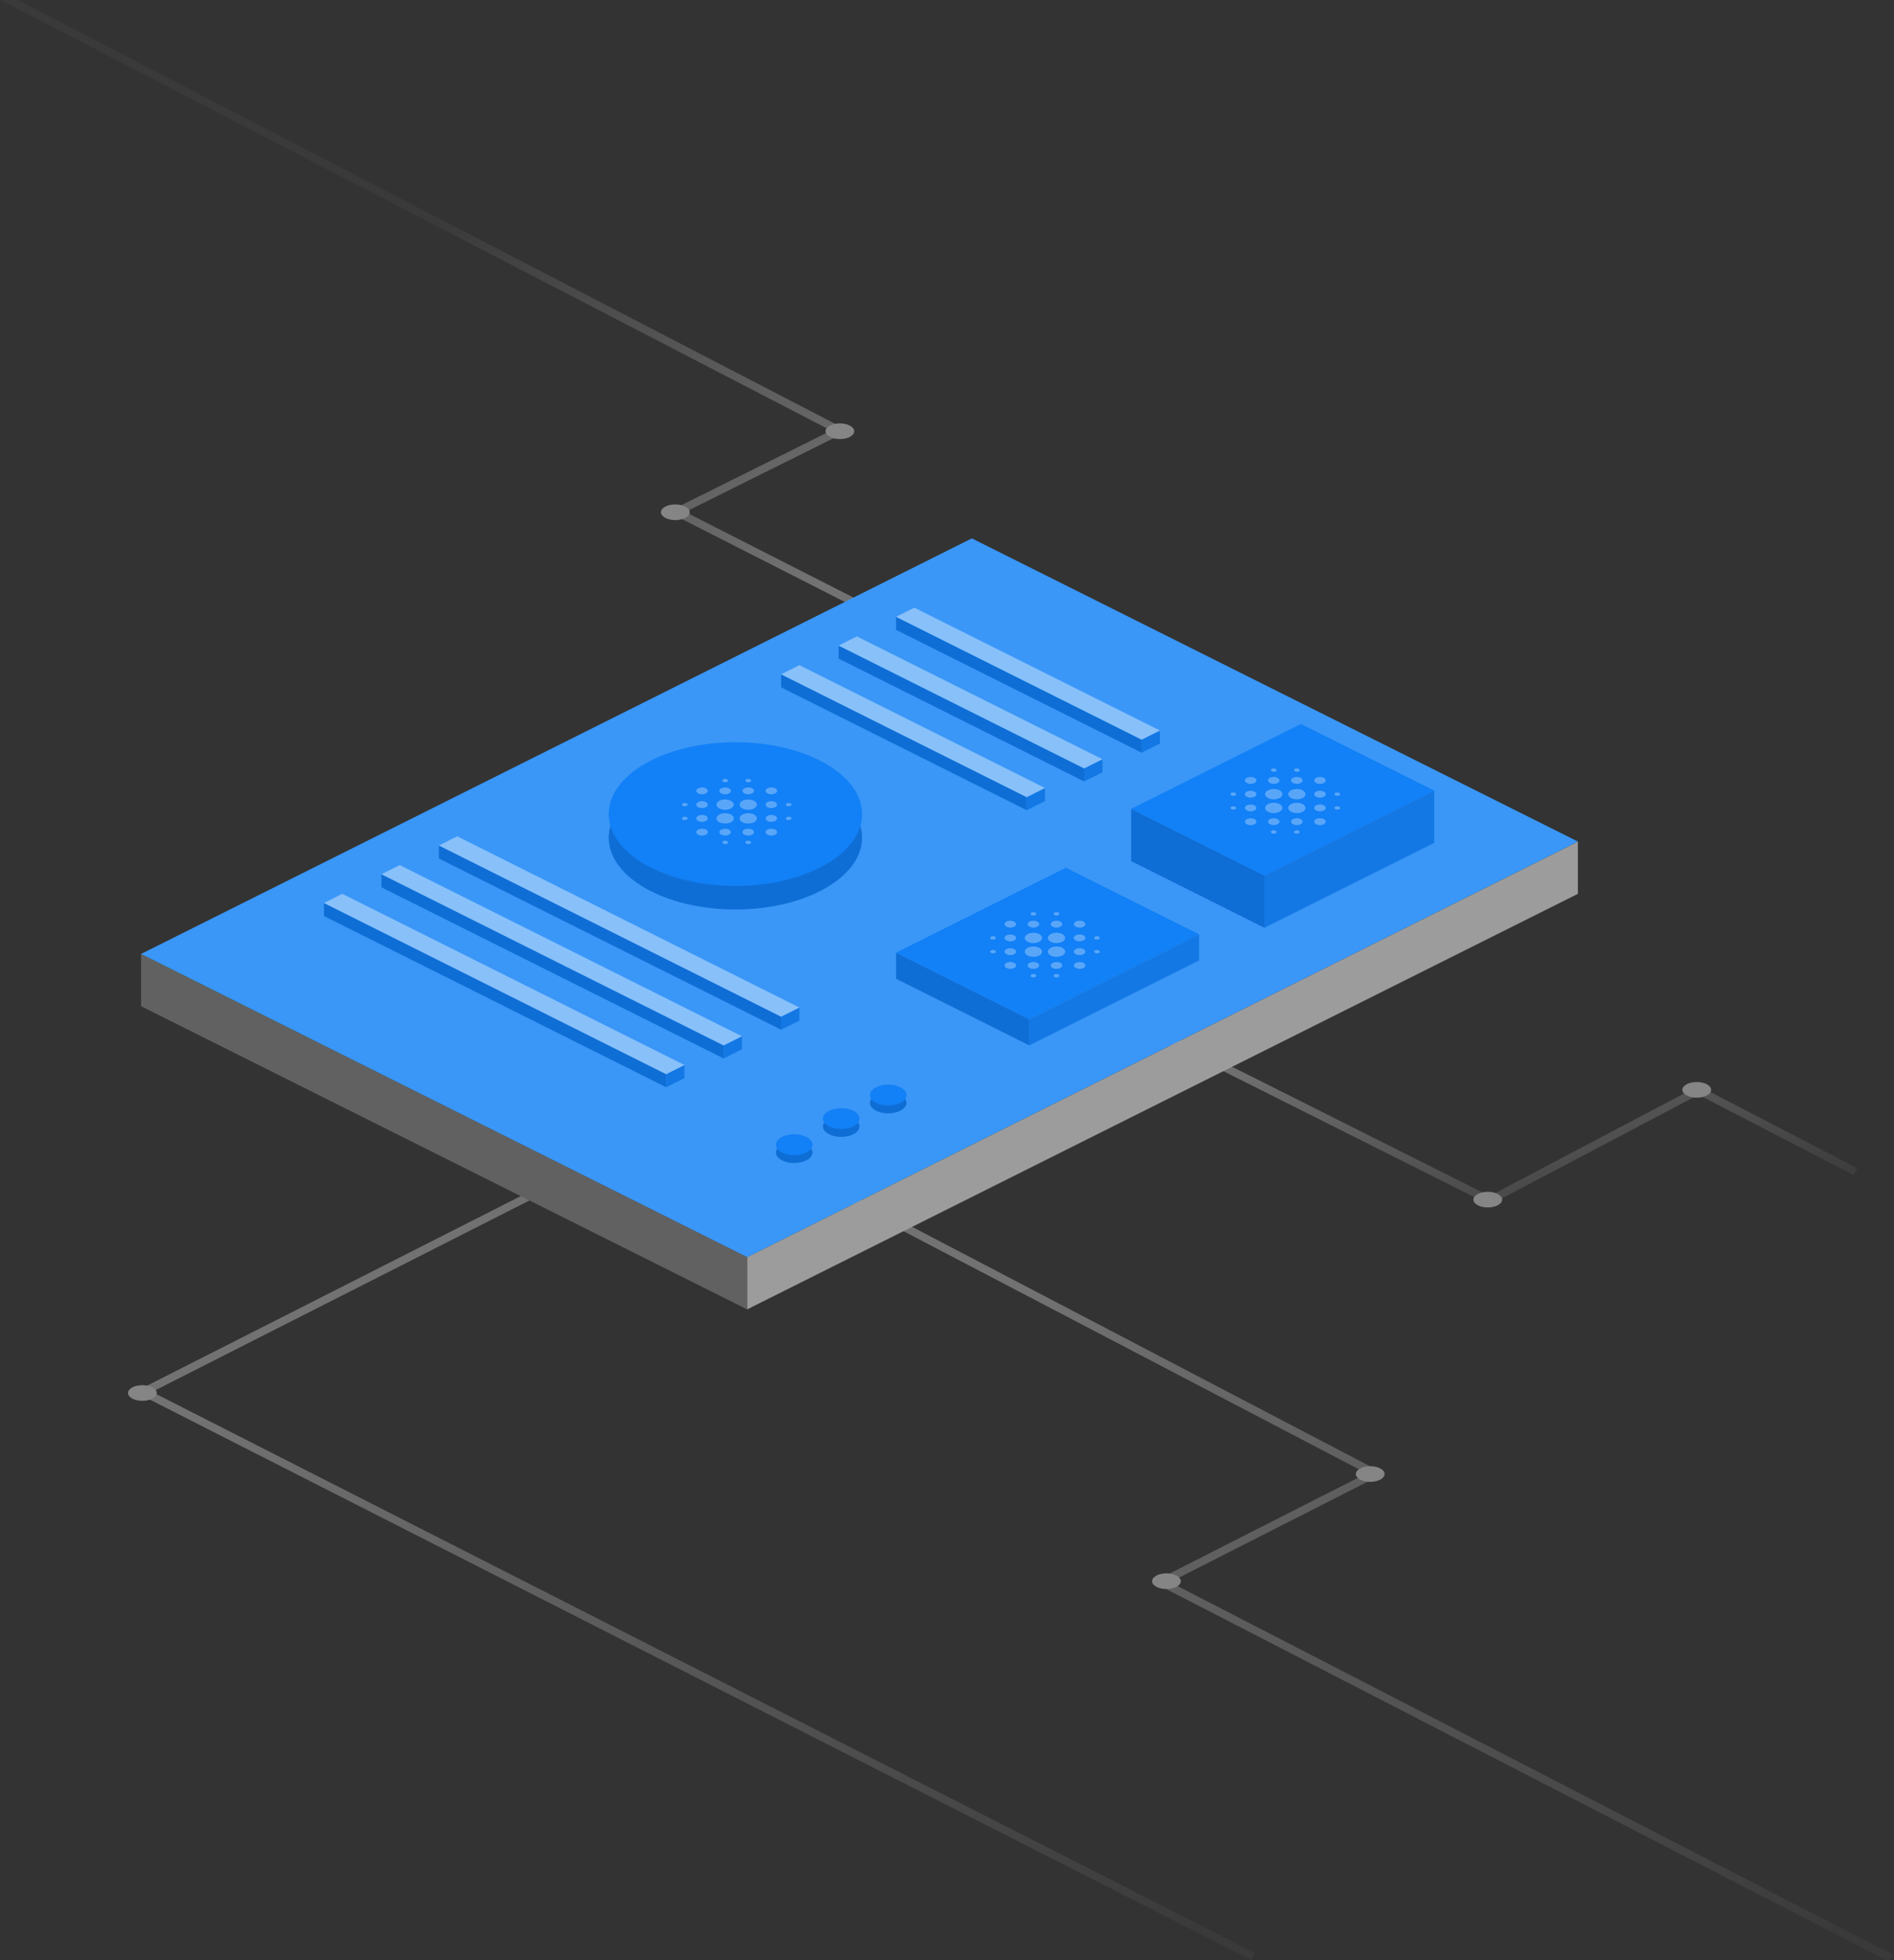 <?xml version="1.0" encoding="UTF-8"?>
<svg width="725px" height="750px" viewBox="0 0 725 750" version="1.1" xmlns="http://www.w3.org/2000/svg" xmlns:xlink="http://www.w3.org/1999/xlink">
    <rect x="0" y="0" width="725" height="750" fill="#333333" stroke="none"/>
    <!-- Generator: Sketch 49 (51002) - http://www.bohemiancoding.com/sketch -->
    <title>main illu</title>
    <desc>Created with Sketch.</desc>
    <defs>
        <linearGradient x1="3.827%" y1="95.392%" x2="85.425%" y2="18.327%" id="linearGradient-1">
            <stop stop-color="#3A3A3A" offset="0%"></stop>
            <stop stop-color="#727272" offset="100%"></stop>
        </linearGradient>
        <linearGradient x1="56.413%" y1="59.449%" x2="6.751%" y2="100%" id="linearGradient-2">
            <stop stop-color="#3A3A3A" offset="0%"></stop>
            <stop stop-color="#727272" offset="100%"></stop>
        </linearGradient>
    </defs>
    <g id="Page-1" stroke="none" stroke-width="1" fill="none" fill-rule="evenodd">
        <g id="Market-v2" transform="translate(-647, 0)">
            <g id="hero" transform="translate(0, -3)">
                <g id="main-illu" transform="translate(602, -22)">
                    <g id="lines" transform="translate(384.5, 387.5) scale(-1, 1) translate(-384.5, -387.5) ">
                        <polyline id="Path-4" stroke="url(#linearGradient-1)" stroke-width="3" points="288.938 416.503 153.752 484.317 73.825 442.178 13.742 473.326"></polyline>
                        <polyline id="Path-5" stroke="url(#linearGradient-2)" stroke-width="3" points="396.544 255.703 465.013 220.877 402.523 189.783 768.634 0.068"></polyline>
                        <polyline id="Path-7" stroke="url(#linearGradient-1)" stroke-width="3" points="408.964 478.281 197.571 588.767 279.436 630.365 0.11 774.271"></polyline>
                        <ellipse id="Oval-2" fill="#858585" cx="154.5" cy="484" rx="5.5" ry="3"></ellipse>
                        <ellipse id="Oval-2" fill="#858585" cx="199.5" cy="589" rx="5.5" ry="3"></ellipse>
                        <ellipse id="Oval-2" fill="#858585" cx="277.5" cy="630" rx="5.5" ry="3"></ellipse>
                        <g id="Group-4" transform="translate(244, 482)">
                            <polyline id="Path-6" stroke="url(#linearGradient-1)" stroke-width="3" points="276.22 0.081 425.117 75.579 0.38 291.562"></polyline>
                            <ellipse id="Oval-2" fill="#858585" cx="425.5" cy="76" rx="5.5" ry="3"></ellipse>
                        </g>
                        <ellipse id="Oval-2" fill="#858585" cx="465.5" cy="221" rx="5.5" ry="3"></ellipse>
                        <ellipse id="Oval-2" fill="#858585" cx="402.5" cy="190" rx="5.5" ry="3"></ellipse>
                        <ellipse id="Oval-2" fill="#858585" cx="74.5" cy="442" rx="5.5" ry="3"></ellipse>
                    </g>
                    <g id="illu" transform="translate(99, 231)">
                        <polygon id="Rectangle-8_Right_Isometric" fill="#9C9C9C" points="232 295 550 136 550 116 232 275"></polygon>
                        <polygon id="Rectangle-8_Left_Isometric" fill="#616161" points="232 295 0 179 0 159 232 275"></polygon>
                        <polygon id="Rectangle-8_Top_Isometric" fill="#3A97F7" points="550 116 318 0 0 159 232 275"></polygon>
                        <g id="Group-15" transform="translate(279, 209)">
                            <ellipse id="Oval" fill="#0F6ED5" cx="7" cy="7" rx="7" ry="4"></ellipse>
                            <ellipse id="Oval" fill="#1280F6" cx="7" cy="4" rx="7" ry="4"></ellipse>
                        </g>
                        <g id="Group-16" transform="translate(261, 218)">
                            <ellipse id="Oval" fill="#0F6ED5" cx="7" cy="7" rx="7" ry="4"></ellipse>
                            <ellipse id="Oval" fill="#1280F6" cx="7" cy="4" rx="7" ry="4"></ellipse>
                        </g>
                        <g id="Group-17" transform="translate(243, 228)">
                            <ellipse id="Oval" fill="#0F6ED5" cx="7" cy="7" rx="7" ry="4"></ellipse>
                            <ellipse id="Oval" fill="#1280F6" cx="7" cy="4" rx="7" ry="4"></ellipse>
                        </g>
                        <g id="Group-14" transform="translate(179, 78)">
                            <ellipse id="Oval" fill="#0F6ED5" cx="48.5" cy="36.5" rx="48.5" ry="27.5"></ellipse>
                            <ellipse id="Oval" fill="#1280F6" cx="48.5" cy="27.5" rx="48.5" ry="27.5"></ellipse>
                        </g>
                        <g id="top" transform="translate(70, 26)">
                            <g id="Rectangle-5_Isometric" transform="translate(219, 100)">
                                <polygon id="Rectangle-5_Right_Isometric" fill="#1378E4" points="51 68 116 35.5 116 25.5 51 58"></polygon>
                                <polygon id="Rectangle-5_Left_Isometric" fill="#0F6ED5" points="51 68 0 42.5 0 32.5 51 58"></polygon>
                                <polygon id="Rectangle-5_Top_Isometric" fill="#1280F6" points="116 25.5 65 0 0 32.5 51 58"></polygon>
                            </g>
                            <g id="Rectangle-5_Isometric" transform="translate(309, 45)">
                                <polygon id="Rectangle-5_Right_Isometric" fill="#1378E4" points="51 78 116 45.5 116 25.5 51 58"></polygon>
                                <polygon id="Rectangle-5_Left_Isometric" fill="#0F6ED5" points="51 78 0 52.5 0 32.5 51 58"></polygon>
                                <polygon id="Rectangle-5_Top_Isometric" fill="#1280F6" points="116 25.5 65 0 0 32.5 51 58"></polygon>
                            </g>
                            <g id="Rectangle-5_Isometric" transform="translate(219, 0)">
                                <polygon id="Rectangle-5_Left_Isometric" fill="#0F6ED5" points="94 56 0 9 0 4 94 51"></polygon>
                                <polygon id="Rectangle-5_Right_Isometric" fill="#1378E4" points="94 56 101 52.5 101 47.5 94 51"></polygon>
                                <polygon id="Rectangle-5_Top_Isometric" fill="#88C0FA" points="0 4 7 0.5 101 47.5 94 51"></polygon>
                            </g>
                            <g id="Rectangle-5_Isometric" transform="translate(197, 11)">
                                <polygon id="Rectangle-5_Left_Isometric" fill="#0F6ED5" points="94 56 0 9 0 4 94 51"></polygon>
                                <polygon id="Rectangle-5_Right_Isometric" fill="#1378E4" points="94 56 101 52.5 101 47.5 94 51"></polygon>
                                <polygon id="Rectangle-5_Top_Isometric" fill="#88C0FA" points="0 4 7 0.5 101 47.5 94 51"></polygon>
                            </g>
                            <g id="Rectangle-5_Isometric" transform="translate(175, 22)">
                                <polygon id="Rectangle-5_Left_Isometric" fill="#0F6ED5" points="94 56 0 9 0 4 94 51"></polygon>
                                <polygon id="Rectangle-5_Right_Isometric" fill="#1378E4" points="94 56 101 52.5 101 47.5 94 51"></polygon>
                                <polygon id="Rectangle-5_Top_Isometric" fill="#88C0FA" points="0 4 7 0.5 101 47.5 94 51"></polygon>
                            </g>
                            <g id="Rectangle-5_Isometric" transform="translate(44, 88)">
                                <polygon id="Rectangle-5_Left_Isometric" fill="#0F6ED5" points="131 74 0 8.5 0 3.5 131 69"></polygon>
                                <polygon id="Rectangle-5_Right_Isometric" fill="#1378E4" points="131 74 138 70.5 138 65.5 131 69"></polygon>
                                <polygon id="Rectangle-5_Top_Isometric" fill="#88C0FA" points="0 3.5 7 0 138 65.5 131 69"></polygon>
                            </g>
                            <g id="Rectangle-5_Isometric" transform="translate(22, 99)">
                                <polygon id="Rectangle-5_Left_Isometric" fill="#0F6ED5" points="131 74 0 8.5 0 3.5 131 69"></polygon>
                                <polygon id="Rectangle-5_Right_Isometric" fill="#1378E4" points="131 74 138 70.5 138 65.5 131 69"></polygon>
                                <polygon id="Rectangle-5_Top_Isometric" fill="#88C0FA" points="0 3.5 7 0 138 65.5 131 69"></polygon>
                            </g>
                            <g id="Rectangle-5_Isometric" transform="translate(0, 110)">
                                <polygon id="Rectangle-5_Left_Isometric" fill="#0F6ED5" points="131 74 0 8.5 0 3.5 131 69"></polygon>
                                <polygon id="Rectangle-5_Right_Isometric" fill="#1378E4" points="131 74 138 70.5 138 65.5 131 69"></polygon>
                                <polygon id="Rectangle-5_Top_Isometric" fill="#88C0FA" points="0 3.5 7 0 138 65.5 131 69"></polygon>
                            </g>
                            <g id="contracts" transform="translate(132, 62)" opacity="0.3">
                                <g id="ic_blur_on_24px">
                                    <path d="M12.737,17.816 C11.521,17.816 10.526,18.408 10.526,19.132 C10.526,19.855 11.521,20.447 12.737,20.447 C13.953,20.447 14.947,19.855 14.947,19.132 C14.947,18.408 13.953,17.816 12.737,17.816 Z M12.737,23.079 C11.521,23.079 10.526,23.671 10.526,24.395 C10.526,25.118 11.521,25.711 12.737,25.711 C13.953,25.711 14.947,25.118 14.947,24.395 C14.947,23.671 13.953,23.079 12.737,23.079 Z M12.737,12.553 C11.521,12.553 10.526,13.145 10.526,13.868 C10.526,14.592 11.521,15.184 12.737,15.184 C13.953,15.184 14.947,14.592 14.947,13.868 C14.947,13.145 13.953,12.553 12.737,12.553 Z M6.105,13.211 C5.486,13.211 5,13.5 5,13.868 C5,14.237 5.486,14.526 6.105,14.526 C6.724,14.526 7.211,14.237 7.211,13.868 C7.211,13.5 6.724,13.211 6.105,13.211 Z M12.737,7.289 C11.521,7.289 10.526,7.882 10.526,8.605 C10.526,9.329 11.521,9.921 12.737,9.921 C13.953,9.921 14.947,9.329 14.947,8.605 C14.947,7.882 13.953,7.289 12.737,7.289 Z M45.895,14.526 C46.514,14.526 47,14.237 47,13.868 C47,13.5 46.514,13.211 45.895,13.211 C45.276,13.211 44.789,13.5 44.789,13.868 C44.789,14.237 45.276,14.526 45.895,14.526 Z M30.421,9.921 C31.637,9.921 32.632,9.329 32.632,8.605 C32.632,7.882 31.637,7.289 30.421,7.289 C29.205,7.289 28.211,7.882 28.211,8.605 C28.211,9.329 29.205,9.921 30.421,9.921 Z M30.421,5.316 C31.04,5.316 31.526,5.026 31.526,4.658 C31.526,4.289 31.04,4 30.421,4 C29.802,4 29.316,4.289 29.316,4.658 C29.316,5.026 29.802,5.316 30.421,5.316 Z M6.105,18.474 C5.486,18.474 5,18.763 5,19.132 C5,19.5 5.486,19.789 6.105,19.789 C6.724,19.789 7.211,19.5 7.211,19.132 C7.211,18.763 6.724,18.474 6.105,18.474 Z M21.579,27.684 C20.96,27.684 20.474,27.974 20.474,28.342 C20.474,28.711 20.96,29 21.579,29 C22.198,29 22.684,28.711 22.684,28.342 C22.684,27.974 22.198,27.684 21.579,27.684 Z M21.579,5.316 C22.198,5.316 22.684,5.026 22.684,4.658 C22.684,4.289 22.198,4 21.579,4 C20.96,4 20.474,4.289 20.474,4.658 C20.474,5.026 20.96,5.316 21.579,5.316 Z M21.579,9.921 C22.795,9.921 23.789,9.329 23.789,8.605 C23.789,7.882 22.795,7.289 21.579,7.289 C20.363,7.289 19.368,7.882 19.368,8.605 C19.368,9.329 20.363,9.921 21.579,9.921 Z M21.579,17.158 C19.744,17.158 18.263,18.039 18.263,19.132 C18.263,20.224 19.744,21.105 21.579,21.105 C23.414,21.105 24.895,20.224 24.895,19.132 C24.895,18.039 23.414,17.158 21.579,17.158 Z M39.263,17.816 C38.047,17.816 37.053,18.408 37.053,19.132 C37.053,19.855 38.047,20.447 39.263,20.447 C40.479,20.447 41.474,19.855 41.474,19.132 C41.474,18.408 40.479,17.816 39.263,17.816 Z M39.263,23.079 C38.047,23.079 37.053,23.671 37.053,24.395 C37.053,25.118 38.047,25.711 39.263,25.711 C40.479,25.711 41.474,25.118 41.474,24.395 C41.474,23.671 40.479,23.079 39.263,23.079 Z M39.263,12.553 C38.047,12.553 37.053,13.145 37.053,13.868 C37.053,14.592 38.047,15.184 39.263,15.184 C40.479,15.184 41.474,14.592 41.474,13.868 C41.474,13.145 40.479,12.553 39.263,12.553 Z M39.263,7.289 C38.047,7.289 37.053,7.882 37.053,8.605 C37.053,9.329 38.047,9.921 39.263,9.921 C40.479,9.921 41.474,9.329 41.474,8.605 C41.474,7.882 40.479,7.289 39.263,7.289 Z M45.895,18.474 C45.276,18.474 44.789,18.763 44.789,19.132 C44.789,19.5 45.276,19.789 45.895,19.789 C46.514,19.789 47,19.5 47,19.132 C47,18.763 46.514,18.474 45.895,18.474 Z M30.421,23.079 C29.205,23.079 28.211,23.671 28.211,24.395 C28.211,25.118 29.205,25.711 30.421,25.711 C31.637,25.711 32.632,25.118 32.632,24.395 C32.632,23.671 31.637,23.079 30.421,23.079 Z M30.421,27.684 C29.802,27.684 29.316,27.974 29.316,28.342 C29.316,28.711 29.802,29 30.421,29 C31.04,29 31.526,28.711 31.526,28.342 C31.526,27.974 31.04,27.684 30.421,27.684 Z M21.579,11.895 C19.744,11.895 18.263,12.776 18.263,13.868 C18.263,14.961 19.744,15.842 21.579,15.842 C23.414,15.842 24.895,14.961 24.895,13.868 C24.895,12.776 23.414,11.895 21.579,11.895 Z M21.579,23.079 C20.363,23.079 19.368,23.671 19.368,24.395 C19.368,25.118 20.363,25.711 21.579,25.711 C22.795,25.711 23.789,25.118 23.789,24.395 C23.789,23.671 22.795,23.079 21.579,23.079 Z M30.421,17.158 C28.586,17.158 27.105,18.039 27.105,19.132 C27.105,20.224 28.586,21.105 30.421,21.105 C32.256,21.105 33.737,20.224 33.737,19.132 C33.737,18.039 32.256,17.158 30.421,17.158 Z M30.421,11.895 C28.586,11.895 27.105,12.776 27.105,13.868 C27.105,14.961 28.586,15.842 30.421,15.842 C32.256,15.842 33.737,14.961 33.737,13.868 C33.737,12.776 32.256,11.895 30.421,11.895 Z" id="Shape" fill="#FFFFFF" fill-rule="nonzero"></path>
                                    <polygon id="Shape" points="0 0 52 0 52 31 0 31"></polygon>
                                </g>
                            </g>
                            <g id="contracts" transform="translate(250, 113)" opacity="0.3">
                                <g id="ic_blur_on_24px">
                                    <path d="M12.737,17.816 C11.521,17.816 10.526,18.408 10.526,19.132 C10.526,19.855 11.521,20.447 12.737,20.447 C13.953,20.447 14.947,19.855 14.947,19.132 C14.947,18.408 13.953,17.816 12.737,17.816 Z M12.737,23.079 C11.521,23.079 10.526,23.671 10.526,24.395 C10.526,25.118 11.521,25.711 12.737,25.711 C13.953,25.711 14.947,25.118 14.947,24.395 C14.947,23.671 13.953,23.079 12.737,23.079 Z M12.737,12.553 C11.521,12.553 10.526,13.145 10.526,13.868 C10.526,14.592 11.521,15.184 12.737,15.184 C13.953,15.184 14.947,14.592 14.947,13.868 C14.947,13.145 13.953,12.553 12.737,12.553 Z M6.105,13.211 C5.486,13.211 5,13.5 5,13.868 C5,14.237 5.486,14.526 6.105,14.526 C6.724,14.526 7.211,14.237 7.211,13.868 C7.211,13.5 6.724,13.211 6.105,13.211 Z M12.737,7.289 C11.521,7.289 10.526,7.882 10.526,8.605 C10.526,9.329 11.521,9.921 12.737,9.921 C13.953,9.921 14.947,9.329 14.947,8.605 C14.947,7.882 13.953,7.289 12.737,7.289 Z M45.895,14.526 C46.514,14.526 47,14.237 47,13.868 C47,13.5 46.514,13.211 45.895,13.211 C45.276,13.211 44.789,13.5 44.789,13.868 C44.789,14.237 45.276,14.526 45.895,14.526 Z M30.421,9.921 C31.637,9.921 32.632,9.329 32.632,8.605 C32.632,7.882 31.637,7.289 30.421,7.289 C29.205,7.289 28.211,7.882 28.211,8.605 C28.211,9.329 29.205,9.921 30.421,9.921 Z M30.421,5.316 C31.04,5.316 31.526,5.026 31.526,4.658 C31.526,4.289 31.04,4 30.421,4 C29.802,4 29.316,4.289 29.316,4.658 C29.316,5.026 29.802,5.316 30.421,5.316 Z M6.105,18.474 C5.486,18.474 5,18.763 5,19.132 C5,19.5 5.486,19.789 6.105,19.789 C6.724,19.789 7.211,19.5 7.211,19.132 C7.211,18.763 6.724,18.474 6.105,18.474 Z M21.579,27.684 C20.96,27.684 20.474,27.974 20.474,28.342 C20.474,28.711 20.96,29 21.579,29 C22.198,29 22.684,28.711 22.684,28.342 C22.684,27.974 22.198,27.684 21.579,27.684 Z M21.579,5.316 C22.198,5.316 22.684,5.026 22.684,4.658 C22.684,4.289 22.198,4 21.579,4 C20.96,4 20.474,4.289 20.474,4.658 C20.474,5.026 20.96,5.316 21.579,5.316 Z M21.579,9.921 C22.795,9.921 23.789,9.329 23.789,8.605 C23.789,7.882 22.795,7.289 21.579,7.289 C20.363,7.289 19.368,7.882 19.368,8.605 C19.368,9.329 20.363,9.921 21.579,9.921 Z M21.579,17.158 C19.744,17.158 18.263,18.039 18.263,19.132 C18.263,20.224 19.744,21.105 21.579,21.105 C23.414,21.105 24.895,20.224 24.895,19.132 C24.895,18.039 23.414,17.158 21.579,17.158 Z M39.263,17.816 C38.047,17.816 37.053,18.408 37.053,19.132 C37.053,19.855 38.047,20.447 39.263,20.447 C40.479,20.447 41.474,19.855 41.474,19.132 C41.474,18.408 40.479,17.816 39.263,17.816 Z M39.263,23.079 C38.047,23.079 37.053,23.671 37.053,24.395 C37.053,25.118 38.047,25.711 39.263,25.711 C40.479,25.711 41.474,25.118 41.474,24.395 C41.474,23.671 40.479,23.079 39.263,23.079 Z M39.263,12.553 C38.047,12.553 37.053,13.145 37.053,13.868 C37.053,14.592 38.047,15.184 39.263,15.184 C40.479,15.184 41.474,14.592 41.474,13.868 C41.474,13.145 40.479,12.553 39.263,12.553 Z M39.263,7.289 C38.047,7.289 37.053,7.882 37.053,8.605 C37.053,9.329 38.047,9.921 39.263,9.921 C40.479,9.921 41.474,9.329 41.474,8.605 C41.474,7.882 40.479,7.289 39.263,7.289 Z M45.895,18.474 C45.276,18.474 44.789,18.763 44.789,19.132 C44.789,19.5 45.276,19.789 45.895,19.789 C46.514,19.789 47,19.5 47,19.132 C47,18.763 46.514,18.474 45.895,18.474 Z M30.421,23.079 C29.205,23.079 28.211,23.671 28.211,24.395 C28.211,25.118 29.205,25.711 30.421,25.711 C31.637,25.711 32.632,25.118 32.632,24.395 C32.632,23.671 31.637,23.079 30.421,23.079 Z M30.421,27.684 C29.802,27.684 29.316,27.974 29.316,28.342 C29.316,28.711 29.802,29 30.421,29 C31.04,29 31.526,28.711 31.526,28.342 C31.526,27.974 31.04,27.684 30.421,27.684 Z M21.579,11.895 C19.744,11.895 18.263,12.776 18.263,13.868 C18.263,14.961 19.744,15.842 21.579,15.842 C23.414,15.842 24.895,14.961 24.895,13.868 C24.895,12.776 23.414,11.895 21.579,11.895 Z M21.579,23.079 C20.363,23.079 19.368,23.671 19.368,24.395 C19.368,25.118 20.363,25.711 21.579,25.711 C22.795,25.711 23.789,25.118 23.789,24.395 C23.789,23.671 22.795,23.079 21.579,23.079 Z M30.421,17.158 C28.586,17.158 27.105,18.039 27.105,19.132 C27.105,20.224 28.586,21.105 30.421,21.105 C32.256,21.105 33.737,20.224 33.737,19.132 C33.737,18.039 32.256,17.158 30.421,17.158 Z M30.421,11.895 C28.586,11.895 27.105,12.776 27.105,13.868 C27.105,14.961 28.586,15.842 30.421,15.842 C32.256,15.842 33.737,14.961 33.737,13.868 C33.737,12.776 32.256,11.895 30.421,11.895 Z" id="Shape" fill="#FFFFFF" fill-rule="nonzero"></path>
                                    <polygon id="Shape" points="0 0 52 0 52 31 0 31"></polygon>
                                </g>
                            </g>
                            <g id="contracts" transform="translate(342, 58)" opacity="0.3">
                                <g id="ic_blur_on_24px">
                                    <path d="M12.737,17.816 C11.521,17.816 10.526,18.408 10.526,19.132 C10.526,19.855 11.521,20.447 12.737,20.447 C13.953,20.447 14.947,19.855 14.947,19.132 C14.947,18.408 13.953,17.816 12.737,17.816 Z M12.737,23.079 C11.521,23.079 10.526,23.671 10.526,24.395 C10.526,25.118 11.521,25.711 12.737,25.711 C13.953,25.711 14.947,25.118 14.947,24.395 C14.947,23.671 13.953,23.079 12.737,23.079 Z M12.737,12.553 C11.521,12.553 10.526,13.145 10.526,13.868 C10.526,14.592 11.521,15.184 12.737,15.184 C13.953,15.184 14.947,14.592 14.947,13.868 C14.947,13.145 13.953,12.553 12.737,12.553 Z M6.105,13.211 C5.486,13.211 5,13.5 5,13.868 C5,14.237 5.486,14.526 6.105,14.526 C6.724,14.526 7.211,14.237 7.211,13.868 C7.211,13.5 6.724,13.211 6.105,13.211 Z M12.737,7.289 C11.521,7.289 10.526,7.882 10.526,8.605 C10.526,9.329 11.521,9.921 12.737,9.921 C13.953,9.921 14.947,9.329 14.947,8.605 C14.947,7.882 13.953,7.289 12.737,7.289 Z M45.895,14.526 C46.514,14.526 47,14.237 47,13.868 C47,13.5 46.514,13.211 45.895,13.211 C45.276,13.211 44.789,13.5 44.789,13.868 C44.789,14.237 45.276,14.526 45.895,14.526 Z M30.421,9.921 C31.637,9.921 32.632,9.329 32.632,8.605 C32.632,7.882 31.637,7.289 30.421,7.289 C29.205,7.289 28.211,7.882 28.211,8.605 C28.211,9.329 29.205,9.921 30.421,9.921 Z M30.421,5.316 C31.04,5.316 31.526,5.026 31.526,4.658 C31.526,4.289 31.04,4 30.421,4 C29.802,4 29.316,4.289 29.316,4.658 C29.316,5.026 29.802,5.316 30.421,5.316 Z M6.105,18.474 C5.486,18.474 5,18.763 5,19.132 C5,19.5 5.486,19.789 6.105,19.789 C6.724,19.789 7.211,19.5 7.211,19.132 C7.211,18.763 6.724,18.474 6.105,18.474 Z M21.579,27.684 C20.96,27.684 20.474,27.974 20.474,28.342 C20.474,28.711 20.96,29 21.579,29 C22.198,29 22.684,28.711 22.684,28.342 C22.684,27.974 22.198,27.684 21.579,27.684 Z M21.579,5.316 C22.198,5.316 22.684,5.026 22.684,4.658 C22.684,4.289 22.198,4 21.579,4 C20.96,4 20.474,4.289 20.474,4.658 C20.474,5.026 20.96,5.316 21.579,5.316 Z M21.579,9.921 C22.795,9.921 23.789,9.329 23.789,8.605 C23.789,7.882 22.795,7.289 21.579,7.289 C20.363,7.289 19.368,7.882 19.368,8.605 C19.368,9.329 20.363,9.921 21.579,9.921 Z M21.579,17.158 C19.744,17.158 18.263,18.039 18.263,19.132 C18.263,20.224 19.744,21.105 21.579,21.105 C23.414,21.105 24.895,20.224 24.895,19.132 C24.895,18.039 23.414,17.158 21.579,17.158 Z M39.263,17.816 C38.047,17.816 37.053,18.408 37.053,19.132 C37.053,19.855 38.047,20.447 39.263,20.447 C40.479,20.447 41.474,19.855 41.474,19.132 C41.474,18.408 40.479,17.816 39.263,17.816 Z M39.263,23.079 C38.047,23.079 37.053,23.671 37.053,24.395 C37.053,25.118 38.047,25.711 39.263,25.711 C40.479,25.711 41.474,25.118 41.474,24.395 C41.474,23.671 40.479,23.079 39.263,23.079 Z M39.263,12.553 C38.047,12.553 37.053,13.145 37.053,13.868 C37.053,14.592 38.047,15.184 39.263,15.184 C40.479,15.184 41.474,14.592 41.474,13.868 C41.474,13.145 40.479,12.553 39.263,12.553 Z M39.263,7.289 C38.047,7.289 37.053,7.882 37.053,8.605 C37.053,9.329 38.047,9.921 39.263,9.921 C40.479,9.921 41.474,9.329 41.474,8.605 C41.474,7.882 40.479,7.289 39.263,7.289 Z M45.895,18.474 C45.276,18.474 44.789,18.763 44.789,19.132 C44.789,19.5 45.276,19.789 45.895,19.789 C46.514,19.789 47,19.5 47,19.132 C47,18.763 46.514,18.474 45.895,18.474 Z M30.421,23.079 C29.205,23.079 28.211,23.671 28.211,24.395 C28.211,25.118 29.205,25.711 30.421,25.711 C31.637,25.711 32.632,25.118 32.632,24.395 C32.632,23.671 31.637,23.079 30.421,23.079 Z M30.421,27.684 C29.802,27.684 29.316,27.974 29.316,28.342 C29.316,28.711 29.802,29 30.421,29 C31.04,29 31.526,28.711 31.526,28.342 C31.526,27.974 31.04,27.684 30.421,27.684 Z M21.579,11.895 C19.744,11.895 18.263,12.776 18.263,13.868 C18.263,14.961 19.744,15.842 21.579,15.842 C23.414,15.842 24.895,14.961 24.895,13.868 C24.895,12.776 23.414,11.895 21.579,11.895 Z M21.579,23.079 C20.363,23.079 19.368,23.671 19.368,24.395 C19.368,25.118 20.363,25.711 21.579,25.711 C22.795,25.711 23.789,25.118 23.789,24.395 C23.789,23.671 22.795,23.079 21.579,23.079 Z M30.421,17.158 C28.586,17.158 27.105,18.039 27.105,19.132 C27.105,20.224 28.586,21.105 30.421,21.105 C32.256,21.105 33.737,20.224 33.737,19.132 C33.737,18.039 32.256,17.158 30.421,17.158 Z M30.421,11.895 C28.586,11.895 27.105,12.776 27.105,13.868 C27.105,14.961 28.586,15.842 30.421,15.842 C32.256,15.842 33.737,14.961 33.737,13.868 C33.737,12.776 32.256,11.895 30.421,11.895 Z" id="Shape" fill="#FFFFFF" fill-rule="nonzero"></path>
                                    <polygon id="Shape" points="0 0 52 0 52 31 0 31"></polygon>
                                </g>
                            </g>
                        </g>
                    </g>
                </g>
            </g>
        </g>
    </g>
</svg>